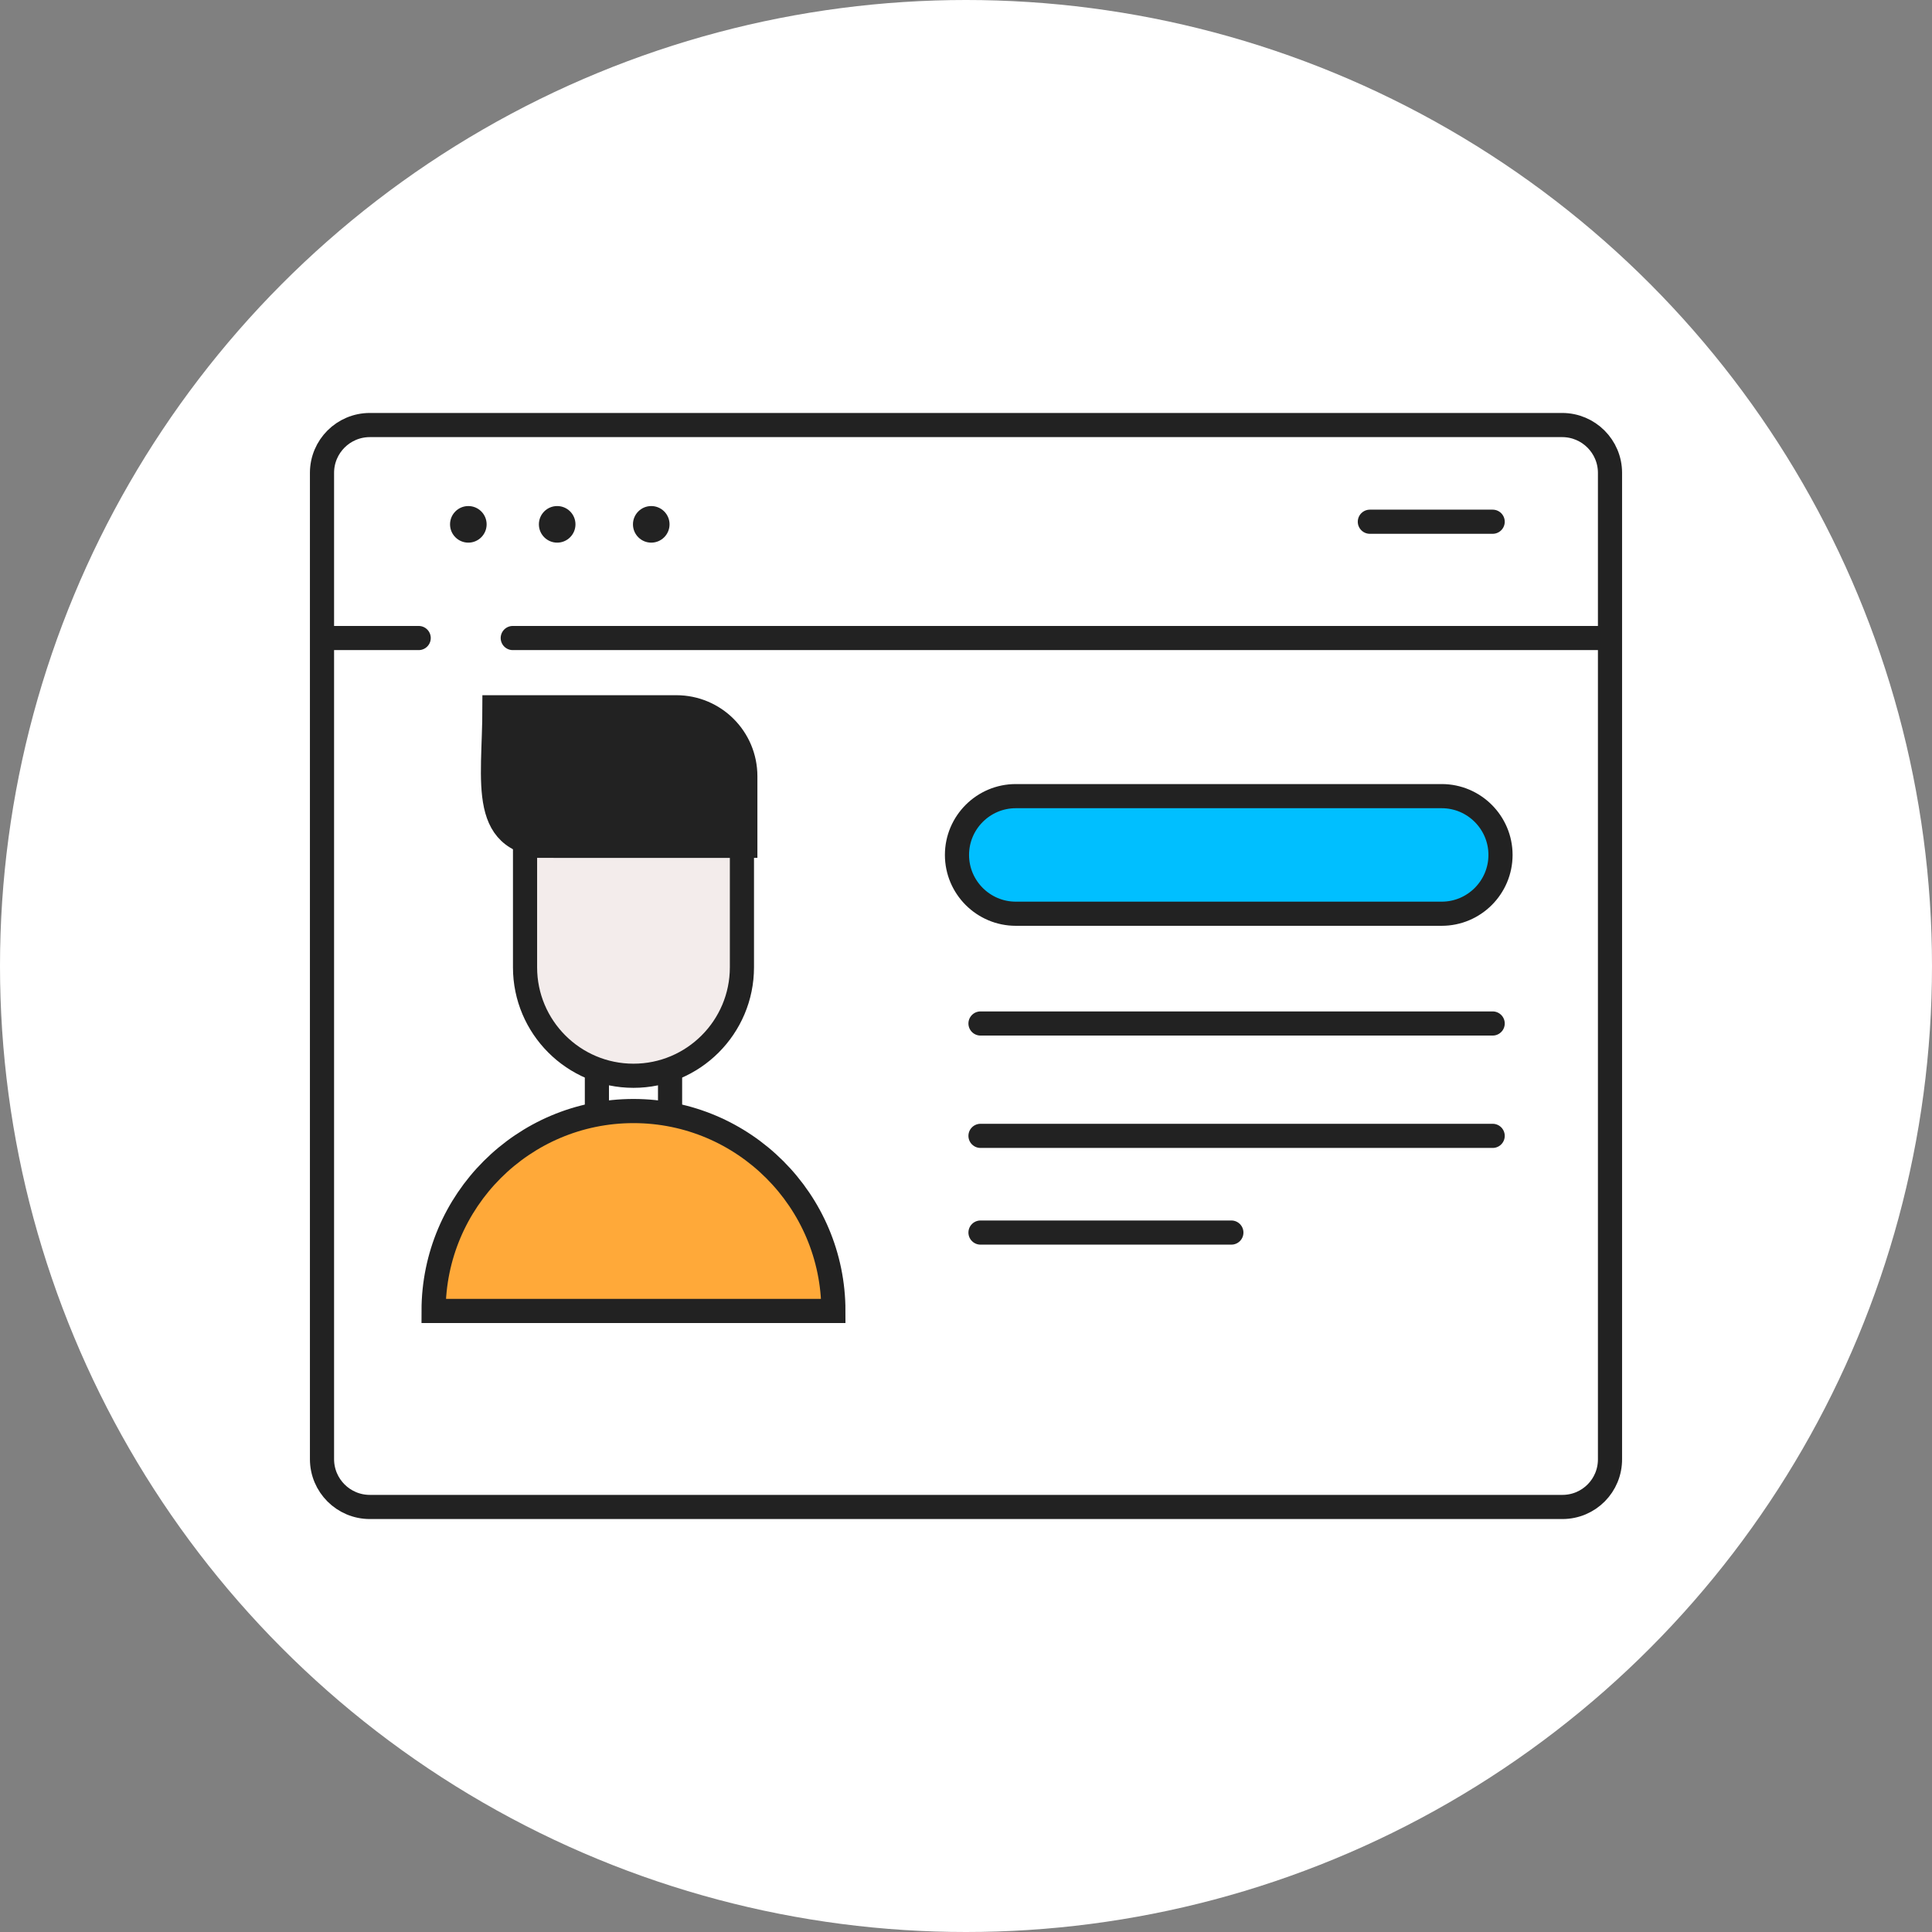 <svg width="400" height="400" viewBox="0 0 400 400" fill="none" xmlns="http://www.w3.org/2000/svg">
<rect x="0" y="0" width="400" height="400" fill="#808080" stroke="none"/>
<circle cx="200" cy="200" r="200" fill="white"/>
<path d="M323.486 312H76.567C71.103 312 66.667 307.563 66.667 302.099V97.901C66.667 92.437 71.103 88 76.567 88H323.432C328.897 88 333.333 92.437 333.333 97.901V302.044C333.387 307.563 328.951 312 323.486 312Z" fill="white" stroke="#222222" stroke-width="5" stroke-miterlimit="10"/>
<path d="M298.491 189.179H210.306C203.597 189.179 198.133 183.714 198.133 177.005C198.133 170.296 203.597 164.831 210.306 164.831H298.491C305.2 164.831 310.664 170.296 310.664 177.005C310.664 183.714 305.2 189.179 298.491 189.179Z" fill="#00BFFF" stroke="#222222" stroke-width="5" stroke-miterlimit="10"/>
<path d="M67.749 132.097H86.684" stroke="#222222" stroke-width="5" stroke-miterlimit="10" stroke-linecap="round"/>
<path d="M106.161 132.097H332.846" stroke="#222222" stroke-width="5" stroke-miterlimit="10" stroke-linecap="round"/>
<path d="M283.614 108.019H309.041" stroke="#222222" stroke-width="5" stroke-miterlimit="10" stroke-linecap="round"/>
<path d="M96.964 112.348C99.055 112.348 100.751 110.652 100.751 108.56C100.751 106.469 99.055 104.773 96.964 104.773C94.872 104.773 93.177 106.469 93.177 108.56C93.177 110.652 94.872 112.348 96.964 112.348Z" fill="#222222"/>
<path d="M115.358 112.348C117.45 112.348 119.145 110.652 119.145 108.56C119.145 106.469 117.45 104.773 115.358 104.773C113.267 104.773 111.571 106.469 111.571 108.56C111.571 110.652 113.267 112.348 115.358 112.348Z" fill="#222222"/>
<path d="M134.835 112.348C136.926 112.348 138.622 110.652 138.622 108.56C138.622 106.469 136.926 104.773 134.835 104.773C132.743 104.773 131.048 106.469 131.048 108.56C131.048 110.652 132.743 112.348 134.835 112.348Z" fill="#222222"/>
<path d="M203.002 211.903H309.041" stroke="#222222" stroke-width="5" stroke-miterlimit="10" stroke-linecap="round"/>
<path d="M203.002 235.169H309.041" stroke="#222222" stroke-width="5" stroke-miterlimit="10" stroke-linecap="round"/>
<path d="M203.002 255.188H254.94" stroke="#222222" stroke-width="5" stroke-miterlimit="10" stroke-linecap="round"/>
<path d="M172.543 271.42C172.543 248.587 153.986 230.029 131.155 230.029C108.325 230.029 89.768 248.587 89.768 271.42H172.543Z" fill="#FFA939" stroke="#222222" stroke-width="5" stroke-miterlimit="10"/>
<path d="M131.156 222.725C118.766 222.725 108.704 212.661 108.704 200.271V175.111H153.608V200.271C153.608 212.661 143.545 222.725 131.156 222.725Z" fill="#F3ECEB" stroke="#222222" stroke-width="5" stroke-miterlimit="10"/>
<path d="M154.311 175.111H114.817C98.965 175.111 102.373 162.288 102.373 146.435H140.028C147.927 146.435 154.311 152.819 154.311 160.719V175.111Z" fill="#222222" stroke="#222222" stroke-width="5" stroke-miterlimit="10"/>
<path d="M123.581 221.101V230.841" stroke="#222222" stroke-width="5" stroke-miterlimit="10"/>
<path d="M138.73 222.183V229.758" stroke="#222222" stroke-width="5" stroke-miterlimit="10"/>
</svg>
